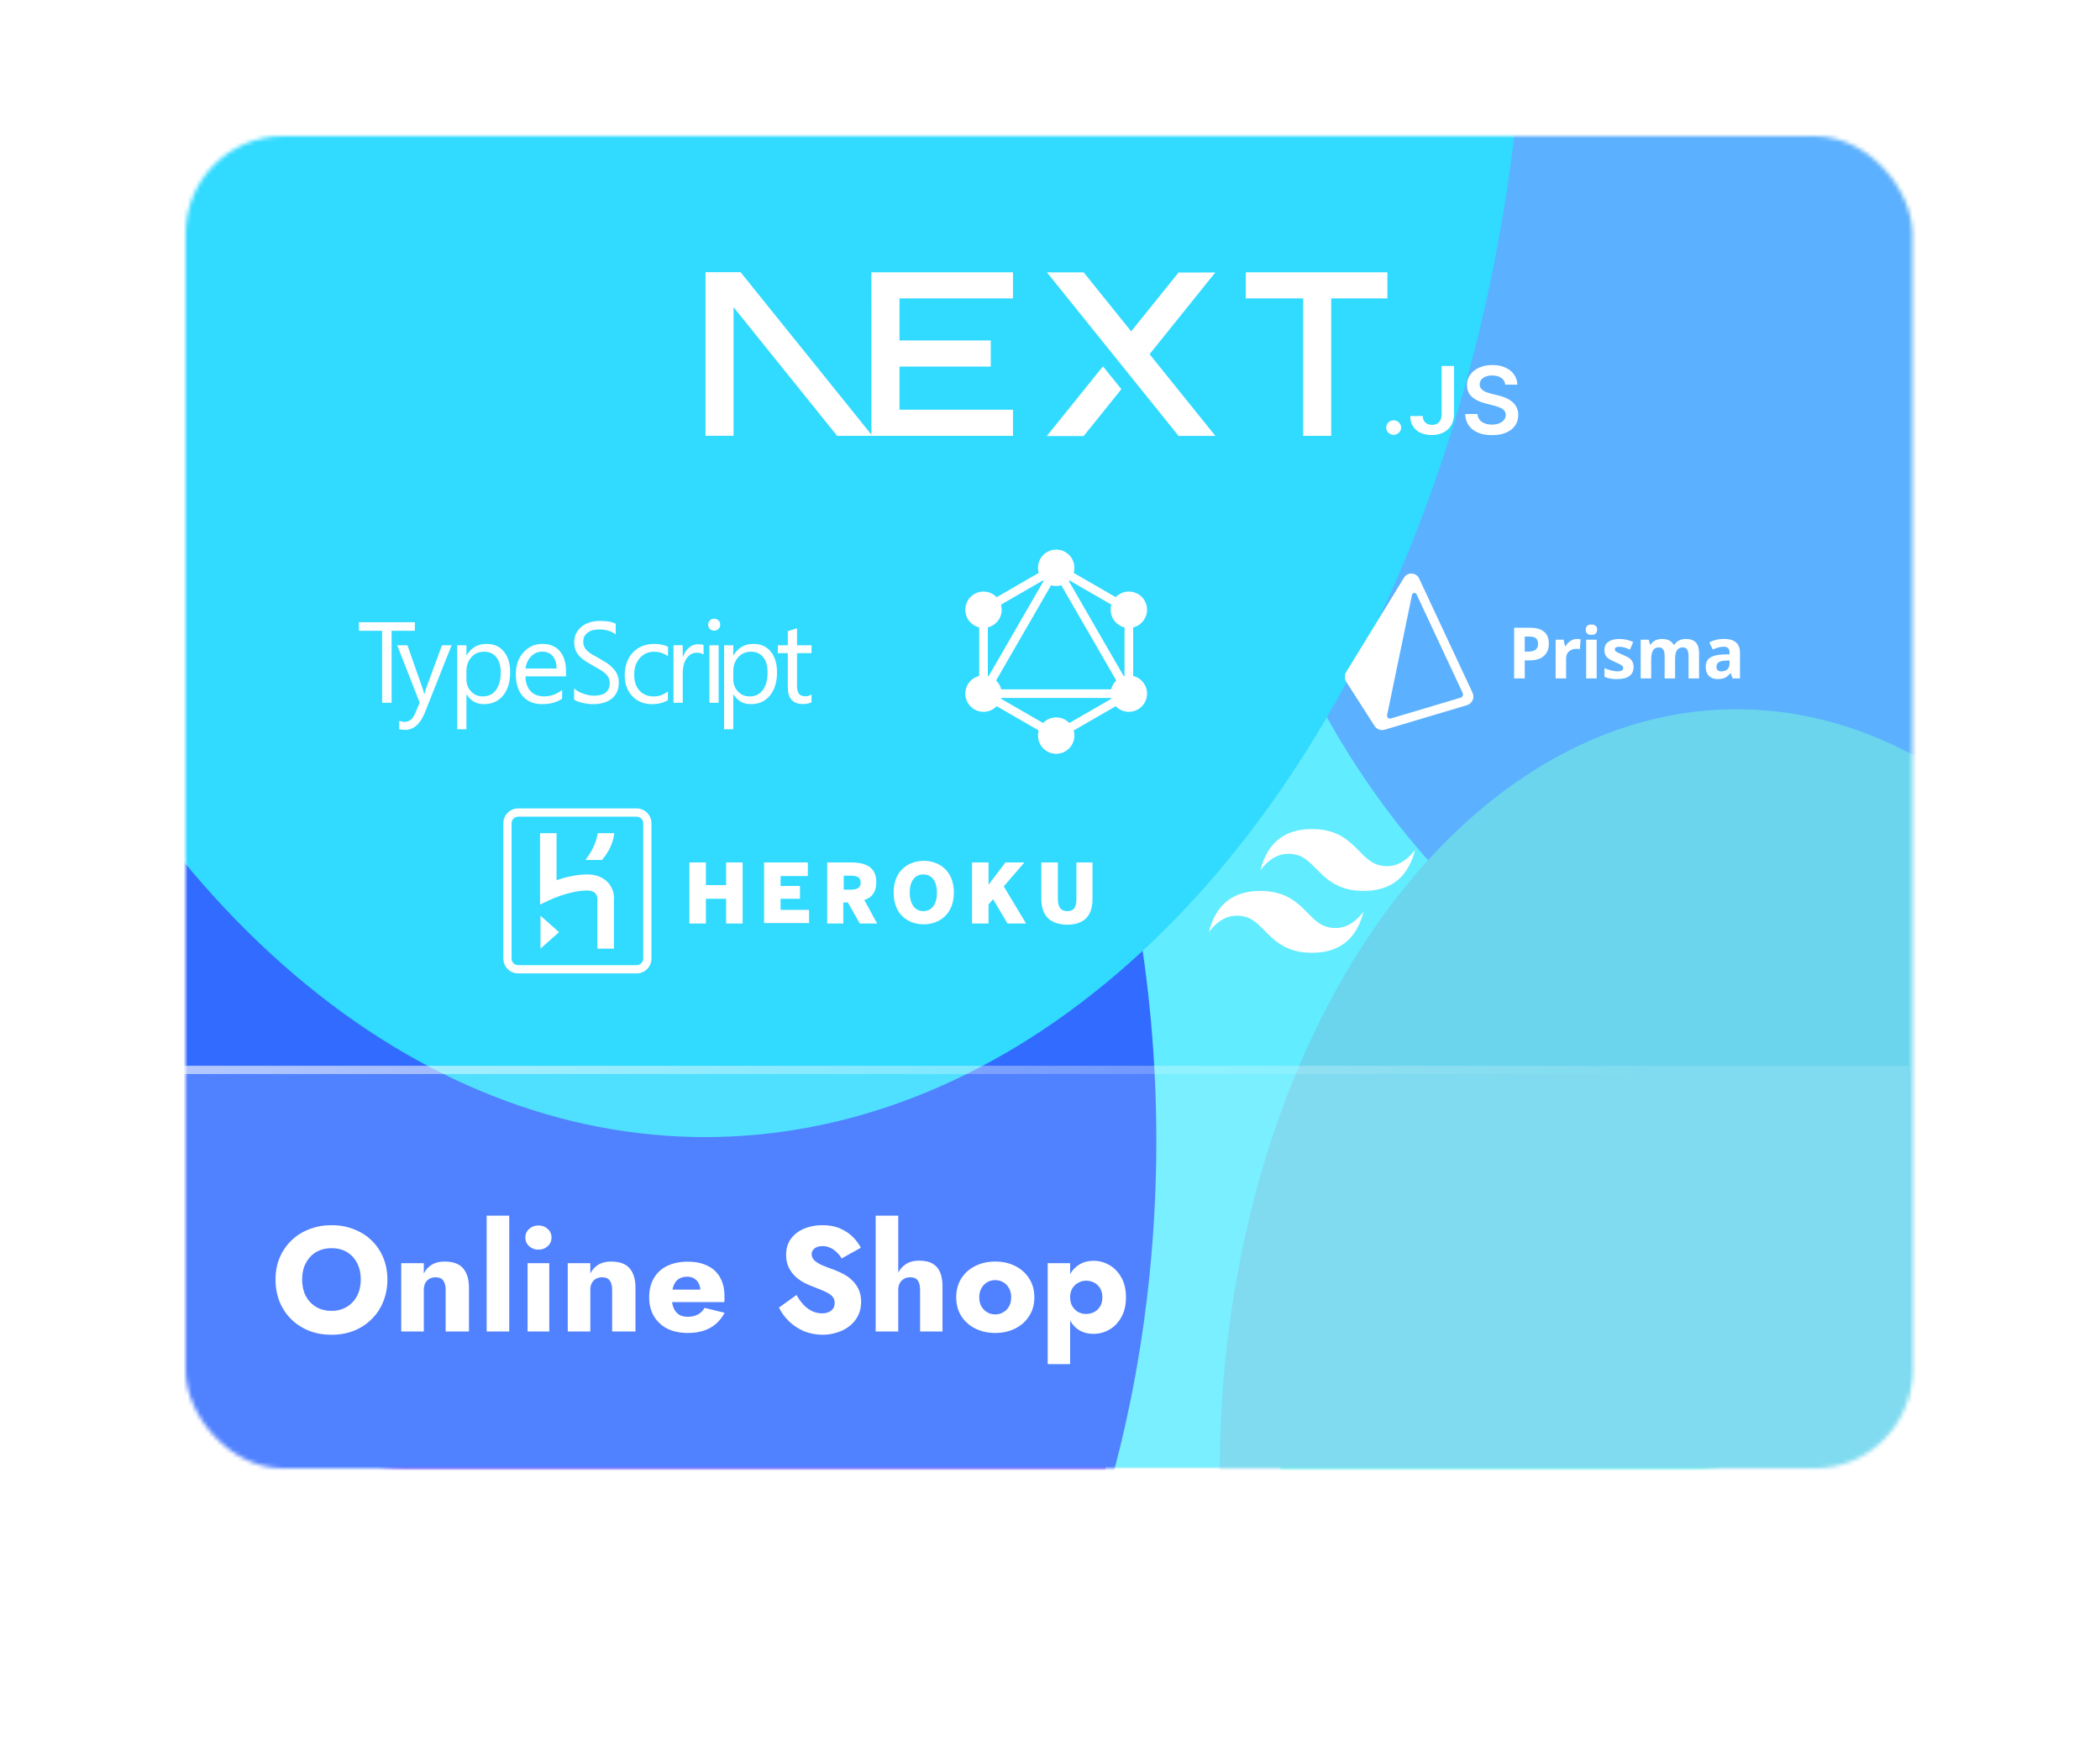 <svg width="509" height="427" viewBox="0 0 509 427" fill="none" xmlns="http://www.w3.org/2000/svg">
<g filter="url(#filter0_d_2_71)">
<g filter="url(#filter1_f_2_71)">
<mask id="mask0_2_71" style="mask-type:alpha" maskUnits="userSpaceOnUse" x="74" y="74" width="360" height="278">
<rect x="74.556" y="74.621" width="359.402" height="277.379" rx="23.645" fill="#C4C4C4"/>
</mask>
<g mask="url(#mask0_2_71)">
<g filter="url(#filter2_f_2_71)">
<ellipse cx="410.099" cy="75.371" rx="127.415" ry="188.168" fill="#89E3FF"/>
</g>
<g filter="url(#filter3_f_2_71)">
<ellipse cx="414.668" cy="313.017" rx="107.618" ry="158.93" fill="#44FFDD"/>
</g>
<g filter="url(#filter4_f_2_71)">
<ellipse cx="149.178" cy="283.78" rx="127.415" ry="188.168" fill="#A431FF"/>
</g>
<g filter="url(#filter5_f_2_71)">
<ellipse cx="182.681" cy="30.391" rx="171.071" ry="252.639" fill="#31DAFF"/>
</g>
</g>
</g>
<mask id="mask1_2_71" style="mask-type:alpha" maskUnits="userSpaceOnUse" x="45" y="29" width="419" height="323">
<rect x="45" y="29" width="418.514" height="323" rx="23.645" fill="white"/>
</mask>
<g mask="url(#mask1_2_71)">
<rect x="45" y="29" width="418.514" height="323" rx="23.645" fill="#61ECFF"/>
<g filter="url(#filter6_f_2_71)">
<ellipse cx="435.731" cy="29.873" rx="148.372" ry="219.116" fill="#5BB0FF"/>
</g>
<g filter="url(#filter7_f_2_71)">
<ellipse cx="420.953" cy="353.016" rx="125.318" ry="185.07" fill="#6AD5ED"/>
</g>
<g filter="url(#filter8_f_2_71)">
<ellipse cx="131.895" cy="272.559" rx="148.372" ry="219.116" fill="#316BFF"/>
</g>
<g filter="url(#filter9_f_2_71)">
<ellipse cx="170.909" cy="-22.505" rx="199.208" ry="294.192" fill="#31DAFF"/>
</g>
<g filter="url(#filter10_b_2_71)">
<rect x="41.56" y="254.395" width="421" height="109.477" fill="white" fill-opacity="0.15"/>
<rect x="42.56" y="255.395" width="419" height="107.477" stroke="url(#paint0_linear_2_71)" stroke-width="2"/>
</g>
<path d="M73.228 306.214C73.228 304.726 73.516 303.418 74.093 302.29C74.692 301.138 75.52 300.238 76.576 299.59C77.656 298.942 78.916 298.618 80.356 298.618C81.82 298.618 83.081 298.942 84.136 299.59C85.192 300.238 86.008 301.138 86.585 302.29C87.16 303.418 87.448 304.726 87.448 306.214C87.448 307.702 87.148 309.022 86.549 310.174C85.972 311.302 85.144 312.19 84.064 312.838C83.008 313.486 81.772 313.81 80.356 313.81C78.916 313.81 77.656 313.486 76.576 312.838C75.52 312.19 74.692 311.302 74.093 310.174C73.516 309.022 73.228 307.702 73.228 306.214ZM66.784 306.214C66.784 308.158 67.109 309.946 67.757 311.578C68.428 313.21 69.365 314.626 70.564 315.826C71.788 317.026 73.228 317.962 74.885 318.634C76.54 319.282 78.365 319.606 80.356 319.606C82.325 319.606 84.136 319.282 85.793 318.634C87.448 317.962 88.876 317.026 90.076 315.826C91.3 314.626 92.237 313.21 92.885 311.578C93.556 309.946 93.892 308.158 93.892 306.214C93.892 304.27 93.556 302.494 92.885 300.886C92.213 299.278 91.264 297.886 90.04 296.71C88.817 295.534 87.376 294.634 85.721 294.01C84.088 293.362 82.3 293.038 80.356 293.038C78.436 293.038 76.648 293.362 74.993 294.01C73.337 294.634 71.897 295.534 70.672 296.71C69.448 297.886 68.489 299.278 67.793 300.886C67.121 302.494 66.784 304.27 66.784 306.214ZM108.015 308.734V318.814H113.667V308.158C113.667 306.166 113.199 304.618 112.263 303.514C111.327 302.41 109.827 301.858 107.763 301.858C106.539 301.858 105.507 302.11 104.667 302.614C103.851 303.118 103.203 303.826 102.723 304.738V302.254H97.251V318.814H102.723V308.734C102.723 308.086 102.843 307.534 103.083 307.078C103.323 306.622 103.659 306.274 104.091 306.034C104.523 305.794 105.027 305.674 105.603 305.674C106.467 305.674 107.079 305.938 107.439 306.466C107.823 306.994 108.015 307.75 108.015 308.734ZM117.958 290.734V318.814H123.43V290.734H117.958ZM127.337 296.026C127.337 296.89 127.649 297.598 128.273 298.15C128.897 298.702 129.641 298.978 130.505 298.978C131.393 298.978 132.137 298.702 132.737 298.15C133.361 297.598 133.673 296.89 133.673 296.026C133.673 295.162 133.361 294.466 132.737 293.938C132.137 293.386 131.393 293.11 130.505 293.11C129.641 293.11 128.897 293.386 128.273 293.938C127.649 294.466 127.337 295.162 127.337 296.026ZM127.877 302.254V318.814H133.133V302.254H127.877ZM148.374 308.734V318.814H154.026V308.158C154.026 306.166 153.558 304.618 152.622 303.514C151.686 302.41 150.186 301.858 148.122 301.858C146.898 301.858 145.866 302.11 145.026 302.614C144.21 303.118 143.562 303.826 143.082 304.738V302.254H137.61V318.814H143.082V308.734C143.082 308.086 143.202 307.534 143.442 307.078C143.682 306.622 144.018 306.274 144.45 306.034C144.882 305.794 145.386 305.674 145.962 305.674C146.826 305.674 147.438 305.938 147.798 306.466C148.182 306.994 148.374 307.75 148.374 308.734ZM166.741 319.174C168.853 319.174 170.641 318.766 172.105 317.95C173.593 317.134 174.769 315.91 175.633 314.278L170.773 313.09C170.365 313.81 169.813 314.35 169.117 314.71C168.445 315.07 167.629 315.25 166.669 315.25C165.829 315.25 165.121 315.07 164.545 314.71C163.969 314.326 163.537 313.774 163.249 313.054C162.961 312.334 162.817 311.47 162.817 310.462C162.841 309.358 162.985 308.446 163.249 307.726C163.537 306.982 163.957 306.43 164.509 306.07C165.061 305.71 165.745 305.53 166.561 305.53C167.209 305.53 167.773 305.674 168.253 305.962C168.733 306.25 169.105 306.658 169.369 307.186C169.633 307.714 169.765 308.338 169.765 309.058C169.765 309.226 169.717 309.442 169.621 309.706C169.549 309.946 169.453 310.15 169.333 310.318L170.629 308.662H160.405V311.686H175.525C175.573 311.518 175.597 311.314 175.597 311.074C175.597 310.81 175.597 310.546 175.597 310.282C175.597 308.506 175.249 306.994 174.553 305.746C173.857 304.498 172.849 303.55 171.529 302.902C170.209 302.23 168.589 301.894 166.669 301.894C164.749 301.894 163.081 302.242 161.665 302.938C160.273 303.634 159.205 304.63 158.461 305.926C157.717 307.222 157.345 308.758 157.345 310.534C157.345 312.286 157.729 313.81 158.497 315.106C159.265 316.402 160.345 317.41 161.737 318.13C163.153 318.826 164.821 319.174 166.741 319.174ZM193.059 309.958L188.811 313.018C189.387 314.218 190.191 315.322 191.223 316.33C192.255 317.338 193.467 318.142 194.859 318.742C196.275 319.318 197.799 319.606 199.431 319.606C200.607 319.606 201.747 319.426 202.851 319.066C203.979 318.73 204.975 318.226 205.839 317.554C206.727 316.882 207.423 316.054 207.927 315.07C208.455 314.062 208.719 312.922 208.719 311.65C208.719 310.594 208.551 309.658 208.215 308.842C207.879 308.026 207.411 307.306 206.811 306.682C206.235 306.058 205.563 305.53 204.795 305.098C204.027 304.642 203.199 304.246 202.311 303.91C201.135 303.502 200.127 303.118 199.287 302.758C198.471 302.398 197.835 302.002 197.379 301.57C196.947 301.138 196.731 300.634 196.731 300.058C196.731 299.506 196.959 299.05 197.415 298.69C197.871 298.306 198.531 298.114 199.395 298.114C200.043 298.114 200.643 298.246 201.195 298.51C201.771 298.75 202.287 299.098 202.743 299.554C203.223 299.986 203.643 300.502 204.003 301.102L208.647 298.51C208.215 297.646 207.591 296.794 206.775 295.954C205.959 295.114 204.927 294.418 203.679 293.866C202.455 293.314 201.003 293.038 199.323 293.038C197.691 293.038 196.203 293.326 194.859 293.902C193.539 294.454 192.483 295.27 191.691 296.35C190.923 297.43 190.539 298.714 190.539 300.202C190.539 301.45 190.767 302.518 191.223 303.406C191.679 304.27 192.255 305.014 192.951 305.638C193.647 306.238 194.379 306.73 195.147 307.114C195.939 307.498 196.635 307.798 197.235 308.014C198.459 308.47 199.443 308.878 200.187 309.238C200.931 309.598 201.471 309.982 201.807 310.39C202.143 310.774 202.311 311.29 202.311 311.938C202.311 312.706 202.023 313.318 201.447 313.774C200.871 314.206 200.139 314.422 199.251 314.422C198.411 314.422 197.607 314.242 196.839 313.882C196.095 313.522 195.399 313.006 194.751 312.334C194.127 311.662 193.563 310.87 193.059 309.958ZM217.719 290.734H212.247V318.814H217.719V290.734ZM223.011 308.734V318.814H228.447V307.942C228.447 306.574 228.255 305.422 227.871 304.486C227.487 303.55 226.875 302.842 226.035 302.362C225.219 301.882 224.127 301.642 222.759 301.642C221.391 301.642 220.263 301.966 219.375 302.614C218.511 303.238 217.863 304.09 217.431 305.17C216.999 306.226 216.783 307.414 216.783 308.734H217.719C217.719 308.086 217.839 307.546 218.079 307.114C218.319 306.658 218.655 306.31 219.087 306.07C219.519 305.806 220.023 305.674 220.599 305.674C221.487 305.674 222.111 305.938 222.471 306.466C222.831 306.994 223.011 307.75 223.011 308.734ZM231.771 310.534C231.771 312.262 232.179 313.774 232.995 315.07C233.811 316.366 234.939 317.374 236.379 318.094C237.819 318.814 239.439 319.174 241.239 319.174C243.039 319.174 244.647 318.814 246.063 318.094C247.503 317.374 248.631 316.366 249.447 315.07C250.287 313.774 250.707 312.262 250.707 310.534C250.707 308.782 250.287 307.258 249.447 305.962C248.631 304.666 247.503 303.658 246.063 302.938C244.647 302.218 243.039 301.858 241.239 301.858C239.439 301.858 237.819 302.218 236.379 302.938C234.939 303.658 233.811 304.666 232.995 305.962C232.179 307.258 231.771 308.782 231.771 310.534ZM237.351 310.534C237.351 309.67 237.531 308.926 237.891 308.302C238.251 307.678 238.719 307.198 239.295 306.862C239.871 306.526 240.519 306.358 241.239 306.358C241.935 306.358 242.571 306.526 243.147 306.862C243.747 307.198 244.215 307.678 244.551 308.302C244.911 308.926 245.091 309.67 245.091 310.534C245.091 311.398 244.911 312.142 244.551 312.766C244.215 313.366 243.747 313.834 243.147 314.17C242.571 314.506 241.935 314.674 241.239 314.674C240.519 314.674 239.871 314.506 239.295 314.17C238.719 313.834 238.251 313.366 237.891 312.766C237.531 312.142 237.351 311.398 237.351 310.534ZM259.378 326.734V302.254H253.942V326.734H259.378ZM272.914 310.534C272.914 308.59 272.53 306.97 271.762 305.674C271.018 304.354 270.046 303.358 268.846 302.686C267.67 302.014 266.398 301.678 265.03 301.678C263.59 301.678 262.342 302.05 261.286 302.794C260.254 303.514 259.462 304.534 258.91 305.854C258.358 307.174 258.082 308.734 258.082 310.534C258.082 312.31 258.358 313.87 258.91 315.214C259.462 316.534 260.254 317.566 261.286 318.31C262.342 319.03 263.59 319.39 265.03 319.39C266.398 319.39 267.67 319.054 268.846 318.382C270.046 317.71 271.018 316.714 271.762 315.394C272.53 314.074 272.914 312.454 272.914 310.534ZM267.19 310.534C267.19 311.398 267.01 312.13 266.65 312.73C266.29 313.33 265.81 313.786 265.21 314.098C264.61 314.41 263.95 314.566 263.23 314.566C262.606 314.566 261.994 314.422 261.394 314.134C260.818 313.822 260.338 313.366 259.954 312.766C259.57 312.166 259.378 311.422 259.378 310.534C259.378 309.646 259.57 308.902 259.954 308.302C260.338 307.702 260.818 307.258 261.394 306.97C261.994 306.658 262.606 306.502 263.23 306.502C263.95 306.502 264.61 306.658 265.21 306.97C265.81 307.282 266.29 307.738 266.65 308.338C267.01 308.938 267.19 309.67 267.19 310.534Z" fill="white"/>
</g>
<g clip-path="url(#clip0_2_71)">
<path d="M301.96 62.017H336.273V68.35H322.661V101.67H315.855V68.35H301.96V62.017Z" fill="white"/>
<path d="M245.526 62.017V68.35H218.021V78.539H240.141V84.872H218.021V95.336H245.526V101.67H211.215V68.35H211.212V62.017H245.526Z" fill="white"/>
<path d="M262.66 62.033H253.753L285.656 101.686H294.589L278.635 81.873L294.563 62.063L285.656 62.077L274.176 76.335L262.66 62.033Z" fill="white"/>
<path d="M271.8 90.357L267.34 84.811L253.728 101.716H262.66L271.8 90.357Z" fill="white"/>
<path fill-rule="evenodd" clip-rule="evenodd" d="M211.453 101.669L179.508 62H171V101.653H177.806V70.476L202.903 101.669H211.453Z" fill="white"/>
<path d="M337.803 101.427C337.305 101.427 336.881 101.255 336.526 100.909C336.171 100.564 335.995 100.146 336 99.651C335.995 99.169 336.171 98.755 336.526 98.41C336.881 98.065 337.305 97.892 337.803 97.892C338.283 97.892 338.702 98.065 339.057 98.41C339.417 98.755 339.597 99.169 339.602 99.651C339.597 99.978 339.514 100.278 339.348 100.546C339.178 100.818 338.961 101.032 338.688 101.187C338.421 101.346 338.126 101.427 337.803 101.427Z" fill="white"/>
<path d="M349.42 84.723H352.436V96.342C352.432 97.41 352.2 98.324 351.749 99.092C351.292 99.86 350.66 100.446 349.849 100.859C349.042 101.268 348.097 101.477 347.022 101.477C346.04 101.477 345.159 101.3 344.375 100.955C343.591 100.609 342.968 100.091 342.512 99.41C342.05 98.728 341.824 97.878 341.824 96.86H344.846C344.85 97.306 344.952 97.692 345.145 98.015C345.339 98.337 345.606 98.583 345.947 98.755C346.293 98.928 346.69 99.014 347.137 99.014C347.621 99.014 348.037 98.914 348.373 98.71C348.71 98.51 348.968 98.21 349.148 97.81C349.323 97.415 349.415 96.924 349.42 96.342V84.723Z" fill="white"/>
<path d="M364.846 89.267C364.772 88.562 364.449 88.013 363.887 87.622C363.319 87.227 362.586 87.031 361.686 87.031C361.055 87.031 360.511 87.127 360.059 87.313C359.607 87.504 359.256 87.758 359.016 88.081C358.777 88.403 358.657 88.772 358.648 89.185C358.648 89.531 358.73 89.83 358.892 90.08C359.053 90.335 359.27 90.548 359.551 90.721C359.828 90.898 360.137 91.044 360.474 91.162C360.815 91.28 361.156 91.38 361.497 91.462L363.07 91.848C363.702 91.993 364.316 92.189 364.901 92.439C365.487 92.684 366.017 92.998 366.482 93.375C366.948 93.752 367.317 94.207 367.589 94.738C367.861 95.27 368 95.892 368 96.61C368 97.578 367.751 98.428 367.248 99.164C366.746 99.896 366.022 100.468 365.072 100.882C364.126 101.291 362.983 101.5 361.636 101.5C360.336 101.5 359.201 101.3 358.247 100.9C357.288 100.505 356.54 99.923 356.001 99.16C355.461 98.396 355.17 97.465 355.129 96.37H358.117C358.159 96.942 358.343 97.419 358.657 97.805C358.975 98.187 359.39 98.469 359.898 98.66C360.41 98.846 360.981 98.942 361.613 98.942C362.273 98.942 362.854 98.842 363.356 98.646C363.854 98.451 364.246 98.178 364.527 97.824C364.813 97.474 364.956 97.06 364.961 96.588C364.956 96.156 364.827 95.797 364.578 95.515C364.325 95.234 363.974 94.997 363.527 94.806C363.075 94.615 362.549 94.443 361.949 94.293L360.04 93.811C358.661 93.461 357.568 92.93 356.77 92.216C355.968 91.503 355.572 90.558 355.572 89.371C355.572 88.399 355.839 87.545 356.379 86.813C356.913 86.081 357.647 85.513 358.574 85.109C359.506 84.7 360.557 84.5 361.728 84.5C362.918 84.5 363.96 84.7 364.859 85.109C365.758 85.513 366.464 86.077 366.976 86.795C367.488 87.513 367.756 88.335 367.77 89.267H364.846Z" fill="white"/>
</g>
<path fill-rule="evenodd" clip-rule="evenodd" d="M256 132.452L274.661 143.226V164.774L256 175.548L237.339 164.774V143.226L256 132.452ZM239.432 144.435V160.263L253.14 136.521L239.432 144.435ZM256 135.754L240.199 163.123H271.801L256 135.754ZM269.707 165.217H242.293L256 173.131L269.707 165.217ZM272.568 160.263L258.86 136.521L272.568 144.435V160.263Z" fill="white"/>
<path d="M256 138.07C258.436 138.07 260.41 136.096 260.41 133.66C260.41 131.225 258.436 129.25 256 129.25C253.564 129.25 251.59 131.225 251.59 133.66C251.59 136.096 253.564 138.07 256 138.07Z" fill="white"/>
<path d="M273.615 148.24C276.05 148.24 278.025 146.266 278.025 143.83C278.025 141.395 276.05 139.42 273.615 139.42C271.179 139.42 269.205 141.395 269.205 143.83C269.205 146.266 271.179 148.24 273.615 148.24Z" fill="white"/>
<path d="M273.615 168.58C276.05 168.58 278.025 166.605 278.025 164.17C278.025 161.734 276.05 159.76 273.615 159.76C271.179 159.76 269.205 161.734 269.205 164.17C269.205 166.605 271.179 168.58 273.615 168.58Z" fill="white"/>
<path d="M256 178.75C258.436 178.75 260.41 176.775 260.41 174.34C260.41 171.904 258.436 169.93 256 169.93C253.564 169.93 251.59 171.904 251.59 174.34C251.59 176.775 253.564 178.75 256 178.75Z" fill="white"/>
<path d="M238.383 168.58C240.819 168.58 242.793 166.605 242.793 164.17C242.793 161.734 240.819 159.76 238.383 159.76C235.947 159.76 233.973 161.734 233.973 164.17C233.973 166.605 235.947 168.58 238.383 168.58Z" fill="white"/>
<path d="M238.383 148.24C240.819 148.24 242.793 146.266 242.793 143.83C242.793 141.395 240.819 139.42 238.383 139.42C235.947 139.42 233.973 141.395 233.973 143.83C233.973 146.266 235.947 148.24 238.383 148.24Z" fill="white"/>
<g clip-path="url(#clip1_2_71)">
<path d="M384.459 160.475H387V151.089H384.459V160.475ZM384.351 148.663C384.351 147.829 384.812 147.412 385.734 147.412C386.656 147.412 387.117 147.829 387.117 148.663C387.117 149.06 387.001 149.369 386.771 149.591C386.54 149.812 386.195 149.922 385.734 149.922C384.812 149.922 384.351 149.502 384.351 148.663V148.663Z" fill="white"/>
<path fill-rule="evenodd" clip-rule="evenodd" d="M374.178 155.06C374.997 154.36 375.407 153.35 375.407 152.029C375.407 150.759 375.022 149.803 374.253 149.162C373.484 148.522 372.361 148.201 370.883 148.201H366.993V160.475H369.575V156.109H370.683C372.194 156.109 373.359 155.76 374.178 155.06ZM370.425 153.977H369.575V150.334H370.75C371.455 150.334 371.973 150.479 372.304 150.77C372.634 151.061 372.799 151.512 372.799 152.122C372.799 152.726 372.602 153.186 372.208 153.503C371.813 153.819 371.219 153.977 370.425 153.977V153.977Z" fill="white"/>
<path d="M383.111 150.988C382.883 150.938 382.597 150.913 382.253 150.913C381.675 150.913 381.141 151.074 380.649 151.395C380.16 151.715 379.758 152.152 379.479 152.667H379.354L378.979 151.089H377.054V160.475H379.595V155.698C379.595 154.943 379.822 154.355 380.274 153.935C380.727 153.515 381.359 153.305 382.17 153.305C382.464 153.305 382.714 153.334 382.919 153.389L383.111 150.988ZM394.95 159.888C395.614 159.384 395.946 158.651 395.946 157.688C395.946 157.223 395.865 156.823 395.704 156.487C395.543 156.152 395.293 155.855 394.954 155.597C394.616 155.34 394.083 155.063 393.355 154.767C392.538 154.436 392.009 154.187 391.768 154.019C391.526 153.851 391.405 153.653 391.405 153.423C391.405 153.015 391.78 152.81 392.53 152.81C392.952 152.81 393.366 152.875 393.771 153.003C394.177 153.132 394.613 153.297 395.079 153.499L395.846 151.652C394.785 151.159 393.694 150.913 392.572 150.913C391.394 150.913 390.485 151.141 389.844 151.597C389.202 152.053 388.881 152.698 388.881 153.532C388.881 154.019 388.957 154.429 389.11 154.762C389.263 155.095 389.507 155.391 389.844 155.648C390.179 155.905 390.706 156.185 391.422 156.487C391.922 156.7 392.322 156.886 392.622 157.046C392.922 157.205 393.133 157.348 393.255 157.474C393.377 157.6 393.438 157.764 393.438 157.965C393.438 158.502 392.977 158.771 392.055 158.771C391.605 158.771 391.085 158.695 390.493 158.544C389.901 158.393 389.37 158.206 388.898 157.982V160.098C389.329 160.281 389.779 160.418 390.239 160.505C390.717 160.597 391.294 160.643 391.972 160.643C393.294 160.643 394.286 160.391 394.95 159.887V159.888ZM406.012 160.475H403.471V154.993C403.471 154.316 403.358 153.808 403.134 153.469C402.909 153.131 402.555 152.961 402.071 152.961C401.422 152.961 400.95 153.202 400.655 153.683C400.361 154.165 400.214 154.957 400.214 156.059V160.475H397.673V151.089H399.614L399.955 152.29H400.097C400.347 151.859 400.708 151.521 401.18 151.278C401.652 151.035 402.194 150.913 402.805 150.913C404.199 150.913 405.143 151.372 405.637 152.29H405.862C406.112 151.853 406.48 151.515 406.966 151.274C407.452 151.033 408 150.913 408.611 150.913C409.667 150.913 410.465 151.186 411.007 151.731C411.548 152.277 411.819 153.151 411.819 154.355V160.475H409.27V154.993C409.27 154.316 409.157 153.808 408.932 153.469C408.707 153.131 408.353 152.961 407.87 152.961C407.248 152.961 406.783 153.185 406.474 153.633C406.166 154.081 406.012 154.791 406.012 155.765V160.475Z" fill="white"/>
<path fill-rule="evenodd" clip-rule="evenodd" d="M419.471 159.199L419.963 160.475H421.738V154.22C421.738 153.101 421.404 152.267 420.738 151.719C420.071 151.17 419.113 150.896 417.864 150.896C416.559 150.896 415.37 151.179 414.298 151.744L415.139 153.473C416.144 153.02 417.019 152.793 417.764 152.793C418.73 152.793 419.213 153.269 419.213 154.22V154.632L417.597 154.682C416.203 154.733 415.16 154.994 414.468 155.467C413.777 155.94 413.432 156.675 413.432 157.671C413.432 158.623 413.688 159.356 414.202 159.871C414.716 160.386 415.42 160.643 416.314 160.643C417.042 160.643 417.632 160.538 418.084 160.328C418.537 160.118 418.977 159.742 419.405 159.199H419.471ZM418.23 156.16L419.213 156.126V156.899C419.213 157.464 419.037 157.917 418.684 158.259C418.332 158.6 417.861 158.771 417.272 158.771C416.45 158.771 416.039 158.41 416.039 157.688C416.039 157.184 416.219 156.809 416.581 156.563C416.942 156.317 417.491 156.182 418.23 156.16V156.16ZM354.021 165.153L337.112 170.192C336.596 170.347 336.101 169.896 336.209 169.371L342.25 140.219C342.363 139.674 343.11 139.587 343.346 140.092L354.531 164.026C354.742 164.477 354.501 165.01 354.021 165.153V165.153ZM356.921 163.964L343.971 136.252V136.251C343.81 135.91 343.56 135.619 343.248 135.409C342.937 135.199 342.574 135.078 342.2 135.059C341.412 135.013 340.706 135.396 340.308 136.047L326.263 158.972C326.049 159.318 325.938 159.718 325.943 160.126C325.947 160.533 326.066 160.931 326.287 161.273L333.153 171.99C333.562 172.63 334.271 173 335.008 173C335.217 173 335.427 172.97 335.633 172.909L355.562 166.969C355.862 166.881 356.139 166.728 356.376 166.522C356.612 166.316 356.802 166.061 356.932 165.775C357.061 165.49 357.127 165.181 357.125 164.868C357.123 164.555 357.053 164.247 356.921 163.964V163.964Z" fill="white"/>
</g>
<path fill-rule="evenodd" clip-rule="evenodd" d="M318 197C311.333 197 307.167 200.333 305.5 207C308 203.667 310.917 202.417 314.25 203.25C316.152 203.725 317.511 205.106 319.016 206.632C321.467 209.12 324.304 212 330.5 212C337.167 212 341.333 208.667 343 202C340.5 205.333 337.583 206.583 334.25 205.75C332.348 205.275 330.989 203.894 329.484 202.368C327.033 199.88 324.196 197 318 197ZM305.5 212C298.833 212 294.667 215.333 293 222C295.5 218.667 298.417 217.417 301.75 218.25C303.652 218.726 305.011 220.106 306.516 221.632C308.967 224.12 311.804 227 318 227C324.667 227 328.833 223.667 330.5 217C328 220.333 325.083 221.583 321.75 220.75C319.848 220.275 318.489 218.894 316.984 217.368C314.533 214.88 311.696 212 305.5 212Z" fill="white"/>
<path d="M154.3 192H125.6C123.6 192 122 193.6 122 195.6V228.4C122 230.4 123.6 232 125.6 232H154.3C156.3 232 157.9 230.4 157.9 228.4V195.6C157.9 193.6 156.3 192 154.3 192ZM155.9 228.4C155.9 229.3 155.2 230 154.3 230H125.6C124.7 230 124 229.3 124 228.4V195.6C124 194.7 124.7 194 125.6 194H154.3C155.2 194 155.9 194.7 155.9 195.6V228.4V228.4ZM131 226L135.5 222L131 218V226ZM147.2 209.8C146.4 209 144.9 208 142.4 208C139.7 208 136.9 208.7 134.9 209.4V198H130.9V215.3L133.7 214C133.7 214 138.3 211.9 142.3 211.9C144.3 211.9 144.8 213 144.8 214V226H148.8V214C148.9 213.7 148.9 211.5 147.2 209.8ZM141.9 204.5H145.9C147.7 202.4 148.6 200.3 148.9 198H144.9C144.5 200.3 143.5 202.4 141.9 204.5ZM252.4 213.9V205.1H256.4V213.9C256.4 215.9 257.1 216.9 258.7 216.9C260.3 216.9 260.9 216 260.9 213.9V205.1H264.8V214C264.8 217.9 262.9 220.2 258.6 220.2C254.3 220.1 252.4 217.8 252.4 213.9ZM235.6 205.1H239.6V210.5L243.7 205.1H248.3L243.3 210.9L248.7 219.9H244.2L240.7 214L239.6 215.3V219.9H235.6V205.1ZM216.6 212.4C216.6 207 220.3 204.7 223.9 204.7C227.5 204.7 231.2 207 231.2 212.4C231.2 217.8 227.5 220.1 223.9 220.1C220.3 220.1 216.6 217.9 216.6 212.4ZM227.1 212.4C227.1 209.7 225.9 208 223.8 208C221.7 208 220.5 209.7 220.5 212.4C220.5 215.1 221.7 216.9 223.8 216.9C225.9 216.9 227.1 215.2 227.1 212.4ZM200.5 205.1H206.3C210.1 205.1 212.4 206.4 212.4 209.9C212.4 212.2 211.4 213.6 209.5 214.2L212.6 219.9H208.4L205.5 214.8H204.4V219.9H200.5V205.1ZM206.2 211.7C207.8 211.7 208.6 211.2 208.6 210C208.6 208.8 207.9 208.3 206.2 208.3H204.5V211.7H206.2V211.7ZM185.2 205.1H195.8V208.4H189.2V210.8H193.9V213.9H189.2V216.6H196.1V219.8H185.2V205.1V205.1ZM167.1 205.1H171.1V210.6H176V205.1H180V219.9H176V213.9H171.1V219.9H167.1V205.1Z" fill="white"/>
<path d="M100.556 148.926H94.916V166.392H92.616V148.926H87V146.853H100.556V148.926ZM109.454 152.441L103.036 168.624C101.893 171.511 100.286 172.957 98.211 172.957C97.631 172.957 97.145 172.899 96.754 172.779V170.775C97.234 170.938 97.676 171.019 98.074 171.019C99.202 171.019 100.047 170.349 100.608 169.004L101.724 166.361L96.274 152.441H98.754L102.529 163.176C102.576 163.312 102.669 163.668 102.816 164.238H102.896L103.166 163.203L107.13 152.441H109.454ZM113.108 164.377H113.054V172.81H110.818V152.44H113.054V154.893H113.108C114.208 153.041 115.813 152.113 117.933 152.113C119.731 152.113 121.133 152.737 122.143 153.985C123.153 155.233 123.653 156.907 123.653 159.007C123.653 161.34 123.087 163.212 121.953 164.615C120.819 166.018 119.263 166.719 117.295 166.719C115.495 166.715 114.09 165.936 113.11 164.374L113.108 164.377ZM113.054 158.749V160.699C113.054 161.854 113.43 162.829 114.178 163.637C114.926 164.445 115.878 164.842 117.034 164.842C118.386 164.842 119.448 164.322 120.216 163.288C120.984 162.254 121.366 160.812 121.366 158.971C121.366 157.417 121.006 156.201 120.289 155.321C119.572 154.441 118.589 154.001 117.375 154.001C116.077 154.001 115.03 154.454 114.24 155.357C113.45 156.26 113.054 157.386 113.054 158.749ZM137.209 159.974H127.359C127.394 161.528 127.812 162.724 128.611 163.57C129.41 164.416 130.511 164.837 131.909 164.837C133.479 164.837 134.924 164.317 136.242 163.283V165.38C135.017 166.27 133.394 166.717 131.378 166.717C129.405 166.717 127.858 166.085 126.731 164.817C125.604 163.549 125.031 161.767 125.031 159.469C125.031 157.299 125.647 155.529 126.876 154.164C128.105 152.799 129.636 152.114 131.461 152.114C133.286 152.114 134.697 152.704 135.697 153.884C136.697 155.064 137.197 156.704 137.197 158.802V159.972L137.209 159.974ZM134.909 158.079C134.901 156.779 134.587 155.785 133.975 155.069C133.363 154.353 132.51 153.992 131.421 153.992C130.367 153.992 129.471 154.368 128.735 155.124C127.999 155.88 127.535 156.864 127.371 158.081L134.909 158.079ZM139.153 165.601V162.904C139.436 163.174 139.773 163.424 140.168 163.64C140.563 163.856 140.968 164.043 141.416 164.19C141.864 164.337 142.292 164.457 142.73 164.54C143.168 164.623 143.58 164.664 143.95 164.664C145.237 164.664 146.202 164.404 146.837 163.881C147.472 163.358 147.79 162.606 147.79 161.626C147.79 161.099 147.685 160.642 147.472 160.25C147.247 159.842 146.949 159.48 146.592 159.18C146.216 158.858 145.774 158.548 145.262 158.254L143.612 157.32L141.868 156.27C141.353 155.938 140.881 155.546 140.461 155.1C140.061 154.674 139.748 154.19 139.519 153.65C139.29 153.11 139.179 152.476 139.179 151.75C139.179 150.86 139.357 150.087 139.714 149.43C140.071 148.773 140.539 148.23 141.124 147.802C141.709 147.374 142.368 147.058 143.112 146.849C143.852 146.64 144.618 146.535 145.387 146.535C147.15 146.535 148.433 146.768 149.239 147.229V149.802C148.185 149.004 146.839 148.605 145.174 148.605C144.717 148.605 144.259 148.659 143.802 148.76C143.345 148.861 142.938 149.035 142.582 149.272C142.226 149.509 141.935 149.812 141.71 150.187C141.485 150.562 141.373 151.012 141.373 151.551C141.373 152.051 141.458 152.481 141.629 152.845C141.8 153.209 142.051 153.539 142.385 153.841C142.719 154.143 143.121 154.431 143.602 154.713L145.252 155.639L147.072 156.729C147.646 157.109 148.149 157.531 148.58 157.996C149.011 158.461 149.355 158.973 149.607 159.536C149.859 160.099 149.987 160.746 149.987 161.47C149.987 162.43 149.813 163.25 149.472 163.915C149.144 164.562 148.666 165.12 148.077 165.543C147.492 165.963 146.817 166.263 146.05 166.45C145.283 166.637 144.48 166.73 143.632 166.73C143.349 166.73 143 166.707 142.586 166.656L141.316 166.439C140.882 166.342 140.476 166.226 140.088 166.086C139.698 165.936 139.39 165.786 139.154 165.606L139.153 165.601ZM161.883 165.751C160.81 166.394 159.538 166.721 158.07 166.721C156.082 166.721 154.474 166.074 153.253 164.779C152.032 163.484 151.42 161.807 151.42 159.745C151.42 157.447 152.08 155.602 153.396 154.207C154.712 152.812 156.469 152.114 158.67 152.114C159.895 152.114 160.976 152.344 161.914 152.796V155.096C160.879 154.366 159.771 154.006 158.589 154.006C157.163 154.006 155.993 154.518 155.082 155.541C154.171 156.564 153.714 157.905 153.714 159.567C153.714 161.202 154.144 162.493 155.001 163.435C155.858 164.377 157.011 164.853 158.454 164.853C159.671 164.853 160.814 164.45 161.888 163.64V165.76L161.883 165.751ZM170.529 154.699C170.139 154.401 169.576 154.249 168.829 154.249C167.876 154.249 167.077 154.699 166.439 155.599C165.801 156.499 165.479 157.723 165.479 159.277V166.387H163.243V152.437H165.479V155.313H165.533C165.851 154.333 166.335 153.565 166.99 153.019C167.645 152.473 168.373 152.194 169.183 152.194C169.763 152.194 170.21 152.256 170.52 152.394L170.529 154.699ZM173.094 148.899C172.694 148.899 172.354 148.763 172.071 148.492C171.788 148.221 171.649 147.876 171.649 147.457C171.649 147.038 171.789 146.694 172.071 146.415C172.353 146.136 172.695 146 173.094 146C173.501 146 173.85 146.14 174.136 146.415C174.276 146.549 174.387 146.711 174.461 146.89C174.535 147.07 174.571 147.263 174.566 147.457C174.566 147.857 174.423 148.197 174.136 148.48C173.849 148.755 173.5 148.9 173.094 148.9V148.899ZM174.184 166.392H171.948V152.442H174.184V166.392ZM177.788 164.377H177.734V172.81H175.498V152.44H177.734V154.893H177.788C178.888 153.041 180.493 152.113 182.613 152.113C184.411 152.113 185.813 152.737 186.823 153.985C187.833 155.233 188.333 156.907 188.333 159.007C188.333 161.34 187.767 163.212 186.633 164.615C185.499 166.018 183.933 166.719 181.975 166.719C180.175 166.715 178.77 165.936 177.79 164.374L177.788 164.377ZM177.734 158.75V160.7C177.734 161.855 178.11 162.83 178.858 163.638C179.606 164.446 180.558 164.843 181.714 164.843C183.066 164.843 184.128 164.323 184.896 163.289C185.664 162.255 186.046 160.813 186.046 158.972C186.046 157.418 185.686 156.202 184.969 155.322C184.252 154.442 183.269 154.002 182.055 154.002C180.757 154.002 179.71 154.455 178.92 155.358C178.13 156.261 177.734 157.388 177.734 158.753V158.75ZM196.7 166.257C196.173 166.547 195.48 166.691 194.615 166.691C192.175 166.691 190.949 165.327 190.949 162.603V154.349H188.549V152.442H190.949V149.036L193.185 148.316V152.443H196.7V154.35H193.185V162.21C193.185 163.144 193.345 163.814 193.662 164.214C193.979 164.614 194.507 164.814 195.242 164.814C195.804 164.814 196.292 164.659 196.699 164.349L196.7 166.257Z" fill="white"/>
</g>
<defs>
<filter id="filter0_d_2_71" x="41" y="29" width="426.514" height="331" filterUnits="userSpaceOnUse" color-interpolation-filters="sRGB">
<feFlood flood-opacity="0" result="BackgroundImageFix"/>
<feColorMatrix in="SourceAlpha" type="matrix" values="0 0 0 0 0 0 0 0 0 0 0 0 0 0 0 0 0 0 127 0" result="hardAlpha"/>
<feOffset dy="4"/>
<feGaussianBlur stdDeviation="2"/>
<feComposite in2="hardAlpha" operator="out"/>
<feColorMatrix type="matrix" values="0 0 0 0 0 0 0 0 0 0 0 0 0 0 0 0 0 0 0.25 0"/>
<feBlend mode="normal" in2="BackgroundImageFix" result="effect1_dropShadow_2_71"/>
<feBlend mode="normal" in="SourceGraphic" in2="effect1_dropShadow_2_71" result="shape"/>
</filter>
<filter id="filter1_f_2_71" x="0.075" y="0.14" width="508.365" height="426.341" filterUnits="userSpaceOnUse" color-interpolation-filters="sRGB">
<feFlood flood-opacity="0" result="BackgroundImageFix"/>
<feBlend mode="normal" in="SourceGraphic" in2="BackgroundImageFix" result="shape"/>
<feGaussianBlur stdDeviation="37.241" result="effect1_foregroundBlur_2_71"/>
</filter>
<filter id="filter2_f_2_71" x="81.703" y="-313.778" width="656.793" height="778.298" filterUnits="userSpaceOnUse" color-interpolation-filters="sRGB">
<feFlood flood-opacity="0" result="BackgroundImageFix"/>
<feBlend mode="normal" in="SourceGraphic" in2="BackgroundImageFix" result="shape"/>
<feGaussianBlur stdDeviation="100.491" result="effect1_foregroundBlur_2_71"/>
</filter>
<filter id="filter3_f_2_71" x="106.069" y="-46.895" width="617.198" height="719.824" filterUnits="userSpaceOnUse" color-interpolation-filters="sRGB">
<feFlood flood-opacity="0" result="BackgroundImageFix"/>
<feBlend mode="normal" in="SourceGraphic" in2="BackgroundImageFix" result="shape"/>
<feGaussianBlur stdDeviation="100.491" result="effect1_foregroundBlur_2_71"/>
</filter>
<filter id="filter4_f_2_71" x="-179.219" y="-105.369" width="656.793" height="778.298" filterUnits="userSpaceOnUse" color-interpolation-filters="sRGB">
<feFlood flood-opacity="0" result="BackgroundImageFix"/>
<feBlend mode="normal" in="SourceGraphic" in2="BackgroundImageFix" result="shape"/>
<feGaussianBlur stdDeviation="100.491" result="effect1_foregroundBlur_2_71"/>
</filter>
<filter id="filter5_f_2_71" x="-189.371" y="-423.23" width="744.105" height="907.241" filterUnits="userSpaceOnUse" color-interpolation-filters="sRGB">
<feFlood flood-opacity="0" result="BackgroundImageFix"/>
<feBlend mode="normal" in="SourceGraphic" in2="BackgroundImageFix" result="shape"/>
<feGaussianBlur stdDeviation="100.491" result="effect1_foregroundBlur_2_71"/>
</filter>
<filter id="filter6_f_2_71" x="165.589" y="-311.014" width="540.285" height="681.775" filterUnits="userSpaceOnUse" color-interpolation-filters="sRGB">
<feFlood flood-opacity="0" result="BackgroundImageFix"/>
<feBlend mode="normal" in="SourceGraphic" in2="BackgroundImageFix" result="shape"/>
<feGaussianBlur stdDeviation="60.886" result="effect1_foregroundBlur_2_71"/>
</filter>
<filter id="filter7_f_2_71" x="173.865" y="46.175" width="494.178" height="613.683" filterUnits="userSpaceOnUse" color-interpolation-filters="sRGB">
<feFlood flood-opacity="0" result="BackgroundImageFix"/>
<feBlend mode="normal" in="SourceGraphic" in2="BackgroundImageFix" result="shape"/>
<feGaussianBlur stdDeviation="60.886" result="effect1_foregroundBlur_2_71"/>
</filter>
<filter id="filter8_f_2_71" x="-138.248" y="-68.328" width="540.285" height="681.775" filterUnits="userSpaceOnUse" color-interpolation-filters="sRGB">
<feFlood flood-opacity="0" result="BackgroundImageFix"/>
<feBlend mode="normal" in="SourceGraphic" in2="BackgroundImageFix" result="shape"/>
<feGaussianBlur stdDeviation="60.886" result="effect1_foregroundBlur_2_71"/>
</filter>
<filter id="filter9_f_2_71" x="-150.07" y="-438.468" width="641.958" height="831.926" filterUnits="userSpaceOnUse" color-interpolation-filters="sRGB">
<feFlood flood-opacity="0" result="BackgroundImageFix"/>
<feBlend mode="normal" in="SourceGraphic" in2="BackgroundImageFix" result="shape"/>
<feGaussianBlur stdDeviation="60.886" result="effect1_foregroundBlur_2_71"/>
</filter>
<filter id="filter10_b_2_71" x="-38.44" y="174.395" width="581" height="269.477" filterUnits="userSpaceOnUse" color-interpolation-filters="sRGB">
<feFlood flood-opacity="0" result="BackgroundImageFix"/>
<feGaussianBlur in="BackgroundImageFix" stdDeviation="40"/>
<feComposite in2="SourceAlpha" operator="in" result="effect1_backgroundBlur_2_71"/>
<feBlend mode="normal" in="SourceGraphic" in2="effect1_backgroundBlur_2_71" result="shape"/>
</filter>
<linearGradient id="paint0_linear_2_71" x1="41.561" y1="245.528" x2="166.469" y2="421.287" gradientUnits="userSpaceOnUse">
<stop stop-color="white" stop-opacity="0.59"/>
<stop offset="1" stop-color="white" stop-opacity="0"/>
</linearGradient>
<clipPath id="clip0_2_71">
<rect width="197" height="40" fill="white" transform="translate(171 62)"/>
</clipPath>
<clipPath id="clip1_2_71">
<rect width="96" height="38" fill="white" transform="translate(326 135)"/>
</clipPath>
</defs>
</svg>

